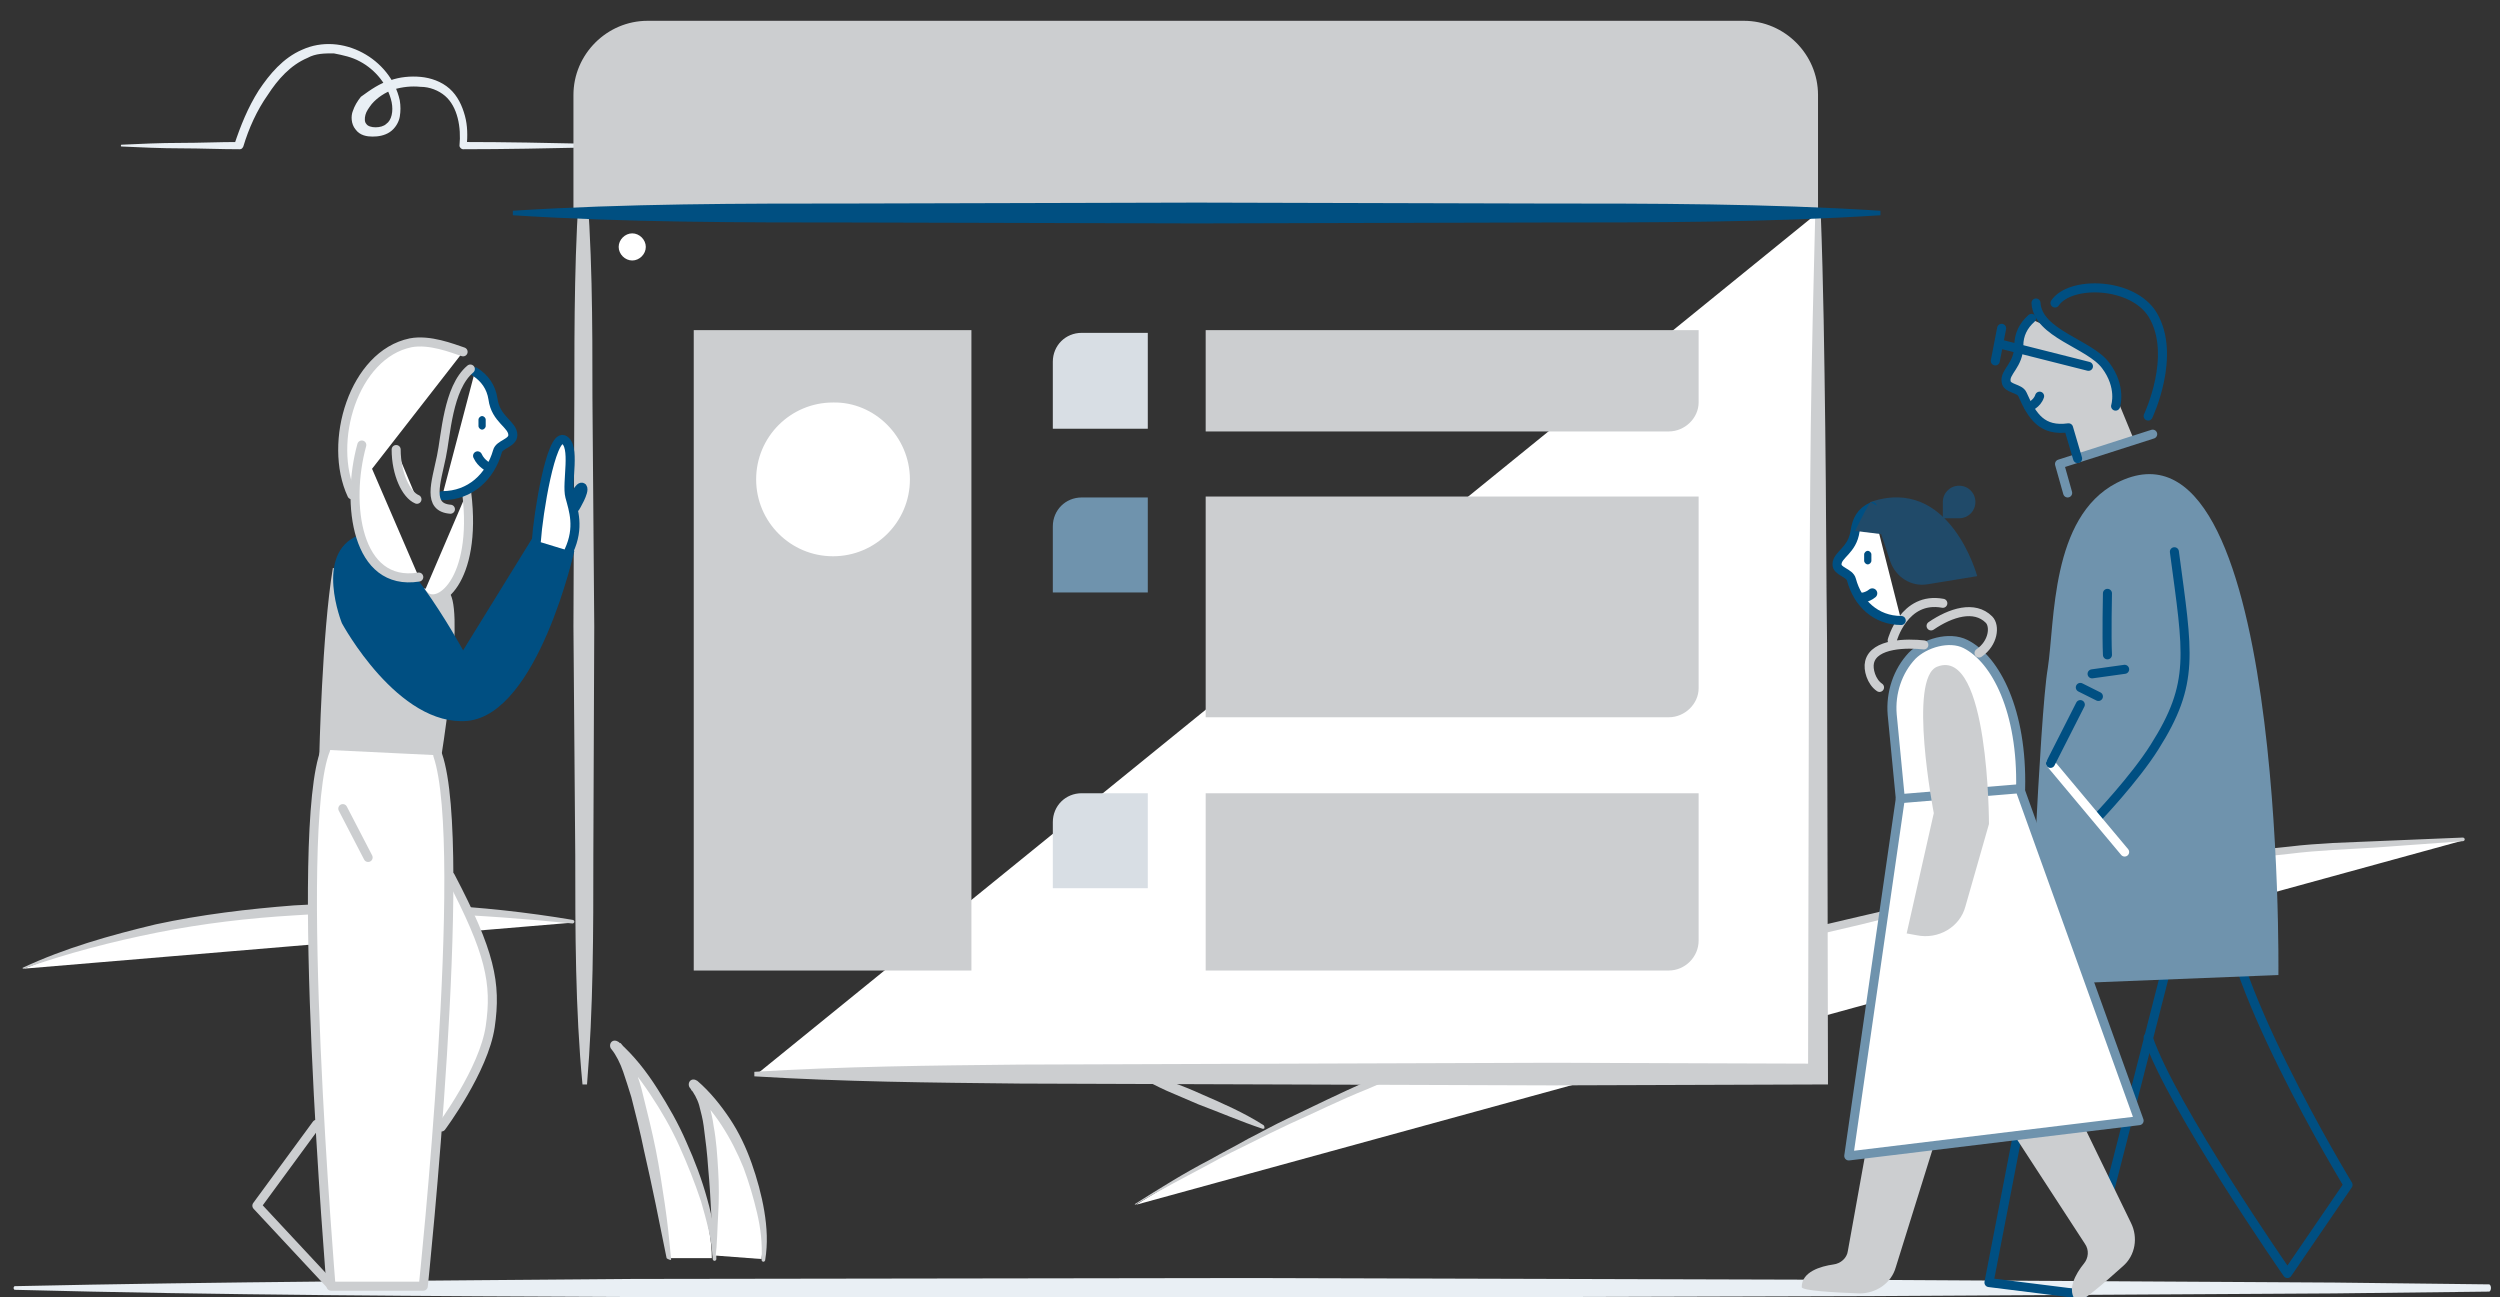 <svg id="Layer_1" xmlns="http://www.w3.org/2000/svg" viewBox="0 0 276.4 143.4"><rect x="0" y="0" width="276.4" height="143.4" fill="#333333" stroke="none"/><style>.st0{fill:#E9EFF4;} .st1{fill:#FFFFFF;} .st2{fill:#CCCED0;} .st3{fill:#CCCED0;} .st4{fill:#DDF8FF;} .st5{fill:#004F81;} .st6{fill:#D8DEE4;} .st7{fill:#6F93AD;} .st8{fill:none;stroke:#CCCED0;stroke-linecap:round;stroke-linejoin:round;stroke-miterlimit:10;} .st9{fill:none;stroke:#004F82;stroke-linecap:round;stroke-linejoin:round;stroke-miterlimit:10;} .st10{fill:#004F82;} .st11{fill:none;stroke:#6F93AD;stroke-linecap:round;stroke-linejoin:round;stroke-miterlimit:10;} .st12{fill:#204A69;} .st13{fill:none;stroke:#FFFFFF;stroke-linecap:round;stroke-linejoin:round;stroke-miterlimit:10;} .st14{fill:none;stroke:#004F82;stroke-width:1.105;stroke-linecap:round;stroke-linejoin:round;stroke-miterlimit:10;} .st15{fill:none;}</style><path class="st0" d="M13.4 16c2.2-.1 4.3-.2 6.5-.2s4.3-.1 6.5-.1l-.5.3c.7-2.1 1.5-4.1 2.7-6 1.2-1.8 2.7-3.6 4.8-4.5 4.4-2 9.8 1 10.8 5.6.1.6.1 1.2 0 1.8-.1.6-.5 1.3-1.1 1.7-.6.4-1.3.5-1.9.5-.6 0-1.4-.1-1.9-.8-.5-.6-.5-1.5-.3-2 .2-.6.5-1.1.9-1.6 1.1-.8 2.1-1.5 3.2-1.8 1.1-.4 2.3-.5 3.4-.4 1.1.1 2.3.5 3.2 1.3.9.8 1.4 1.9 1.7 3 .3 1.1.3 2.2.2 3.4l-.4-.5c4.7 0 9.4.1 14.1.2.1 0 .2.1.2.2s-.1.2-.2.2c-4.7.1-9.4.2-14.1.2-.2 0-.4-.2-.4-.4.2-2-.2-4.3-1.6-5.5-.7-.6-1.7-1-2.7-1-1-.1-2 0-3 .3-.9.3-1.8.9-2.4 1.6-.3.4-.6.8-.7 1.2-.1.4-.1.8.1 1 .3.5 1.7.5 2.2 0 .6-.4.8-1.4.6-2.4-.4-1.9-1.8-3.6-3.5-4.5-.9-.5-1.9-.7-2.9-.9-1 0-2 0-2.9.5-1.9.8-3.3 2.4-4.4 4.1-1.2 1.7-2.1 3.7-2.7 5.7-.1.2-.2.3-.4.3-2.2 0-4.3-.1-6.5-.1s-4.3-.1-6.5-.2c-.1 0-.2 0-.1-.2-.1.1 0 0 0 0"/><path class="st1" d="M125.6 133.2s57.3-37.4 146.8-40.3"/><path class="st2" d="M125.5 133.1c2.7-1.7 5.4-3.4 8.3-4.9 1.4-.8 2.8-1.5 4.2-2.3 1.4-.7 2.8-1.5 4.3-2.2 2.9-1.4 5.8-2.8 8.7-4.1 2.9-1.3 5.8-2.6 8.8-3.8l4.5-1.8c1.5-.6 3-1.1 4.5-1.7 3-1.1 6-2.2 9.1-3.2 3.1-1 6.1-2 9.2-2.9l9.3-2.6 2.3-.6 2.3-.6 4.7-1.1c3.1-.7 6.2-1.5 9.4-2.1l9.4-1.9c3.2-.6 6.3-1 9.5-1.5 6.3-1.1 12.7-1.5 19.1-2.2 1.6-.2 3.2-.3 4.8-.4l4.8-.2 9.6-.4c.1 0 .2.1.2.2s-.1.2-.2.2l-9.6.7c-3.2.2-6.4.3-9.6.7-6.4.7-12.7 1.3-19 2.4-3.2.5-6.3.9-9.5 1.5l-9.4 1.8c-3.2.6-6.3 1.3-9.4 2.1l-4.7 1.1-2.3.6-2.3.6-9.2 2.6c-3.1.9-6.1 1.9-9.1 2.9-3.1.9-6 2.1-9.1 3.2-1.5.6-3 1.1-4.5 1.7l-4.5 1.8c-1.5.6-3 1.1-4.5 1.8l-4.4 1.9c-3 1.2-5.8 2.6-8.7 3.9-1.5.7-2.9 1.4-4.3 2.1-1.4.7-2.9 1.4-4.3 2.2-2.8 1.5-5.7 3-8.4 4.6h-.1c.1 0 .1 0 .1-.1"/><path class="st1" d="M125.7 118.7c8.7 3.4 14 6 14 6"/><path class="st2" d="M125.7 118.6c1.3.2 2.5.6 3.7 1 1.2.4 2.4.9 3.5 1.4 2.3 1 4.6 2 6.8 3.4.1.1.1.2.1.3 0 .1-.1.1-.2.1-2.4-.8-4.7-1.8-7.1-2.7-1.2-.5-2.3-1-3.5-1.5-1.1-.5-2.3-1.1-3.4-1.8 0 0-.1-.1 0-.1 0-.1.1-.1.1-.1"/><path class="st1" d="M2.6 107.1c18.7-7.4 40.3-7.8 60.8-5.1"/><path class="st2" d="M2.5 107c4.7-2.2 9.7-3.6 14.7-4.8 5.1-1.1 10.2-1.7 15.3-2.1 10.3-.6 20.7-.1 30.8 1.6.1 0 .2.1.2.2s-.1.2-.2.2c-10.2-1-20.5-1.6-30.7-.9-5.1.3-10.2.9-15.2 1.9-5 1-10 2.3-14.8 4-.1 0-.1 0-.1-.1-.1 0 0 0 0 0"/><path class="st1" d="M64.6 119.9l-.2-101.4"/><path class="st2" d="M64.4 119.9c-.8-8.4-.8-16.9-.8-25.3l-.2-25.3.1-25.3c0-8.4 0-16.9.7-25.3h.5c.8 8.4.8 16.9.8 25.3l.2 25.3-.1 25.3c0 8.4 0 16.9-.7 25.3h-.5z"/><path class="st1" d="M201 23.5v95.4H83.5"/><path class="st2" d="M201.3 23.5c.3 7.9.4 15.9.5 23.8.1 7.9.1 15.9.2 23.8l.1 47.7v1.1H201l-29.4.1-29.4-.1-29.4-.1c-9.8-.1-19.6-.2-29.4-.8v-.5c9.8-.6 19.6-.7 29.4-.8l29.4-.1 29.4-.1 29.4.1-1.1 1.1.1-47.7c.1-7.9.1-15.9.2-23.8s.3-15.9.5-23.8h.6z"/><path class="st3" d="M63.4 23.5v-13c0-4.5 3.7-8.2 8.2-8.2h121.2c4.5 0 8.2 3.7 8.2 8.2v13H63.4z"/><path class="st4" d="M207.9 23.5H56.6"/><path class="st5" d="M207.9 23.8c-12.6.8-25.2.8-37.8.8l-37.8.1-37.8-.1c-12.6 0-25.2 0-37.8-.8v-.5c12.6-.8 25.2-.8 37.8-.8l37.8-.1 37.8.1c12.6 0 25.2 0 37.8.8v.5z"/><path class="st2" d="M76.7 107.3h30.7V36.5H76.7M184.5 47.7h-51.2V36.5h54.5v8c0 1.7-1.5 3.2-3.3 3.2"/><path class="st6" d="M127 47.4h-10.6V40c0-1.8 1.4-3.2 3.2-3.2h7.3v10.6z"/><path class="st2" d="M184.5 107.3h-51.2V87.7h54.5V104c0 1.8-1.5 3.3-3.3 3.3"/><path class="st6" d="M127 98.2h-10.6v-7.3c0-1.8 1.4-3.2 3.2-3.2h7.3v10.5z"/><path class="st2" d="M184.5 79.3h-51.2V54.9h54.5v21.2c0 1.7-1.5 3.2-3.3 3.2"/><path class="st7" d="M127 65.5h-10.6v-7.3c0-1.8 1.4-3.2 3.2-3.2h7.3v10.5z"/><path class="st1" d="M100.6 53c0 4.7-3.8 8.5-8.5 8.5s-8.5-3.8-8.5-8.5 3.8-8.5 8.5-8.5c4.6-.1 8.5 3.8 8.5 8.5"/><path class="st0" d="M1.6 142.2c22.8-.5 45.6-.6 68.4-.8l68.4-.1 68.4.2 34.2.2 17.1.1 17.1.2c.1 0 .2.2.2.4s-.1.4-.2.4l-17.2.2-17.1.1-34.2.2-68.4.2-68.3-.1c-22.8-.1-45.6-.2-68.4-.8 0 0-.1-.1-.1-.2s.1-.2.1-.2"/><path class="st2" d="M229.7 50.8l-1-3.4c-2.8.4-4-1.2-5.1-3.7-.3-.7-1.7-.6-1.8-1.4-.1-1.1 1.5-1.8 1.4-4 0-1.2.2-2.8 1.4-3 0 0 5.4 2.3 8.1 5.2 1.2 3.3 1.9 4.9 1.9 4.9l1.4 3.4-6.3 2z"/><path class="st1" d="M71.4 27.3c0 .8-.7 1.5-1.5 1.5s-1.5-.7-1.5-1.5.7-1.5 1.5-1.5 1.5.7 1.5 1.5M73.8 139.1s-2.8-20.5-5.9-23.5c5.1 4.3 10.8 16.5 10.8 23.5"/><path class="st2" d="M73.7 139.1c-.8-4-1.6-8-2.5-11.9-.4-2-.9-3.9-1.4-5.9-.3-1-.6-1.9-.9-2.8-.3-.9-.8-1.9-1.3-2.5-.2-.2-.2-.6 0-.8.2-.2.5-.2.8 0 1.7 1.5 3.1 3.3 4.3 5.2 1.2 1.9 2.3 3.8 3.2 5.9.9 2 1.7 4.1 2.3 6.3.6 2.1 1 4.4 1 6.6 0 .1-.1.2-.2.2s-.2-.1-.2-.2c-.1-2.2-.7-4.3-1.3-6.4-.7-2.1-1.5-4.1-2.4-6.1-.9-2-2-3.9-3.2-5.7-1.2-1.8-2.5-3.5-4.1-4.9l.8-.8c.8.9 1.2 1.9 1.6 2.9.4 1 .7 2 .9 2.9.5 2 1 4 1.4 6 .4 2 .7 4 1 6 .3 2 .5 4 .7 6.1 0 .1 0 .1-.1.1-.3-.1-.4-.2-.4-.2"/><path class="st1" d="M78.9 138.8s.7-16.1-2.3-18.9c5.1 4.1 8.3 13.4 7.6 19.3"/><path class="st2" d="M78.8 138.8c-.1-3.2-.2-6.4-.5-9.6-.1-1.6-.3-3.2-.5-4.7-.1-.8-.3-1.5-.5-2.3-.2-.7-.6-1.4-1-1.9-.2-.2-.2-.6 0-.8.2-.2.5-.2.8 0 1.4 1.2 2.6 2.7 3.6 4.2s1.8 3.2 2.4 4.9c.6 1.7 1.1 3.5 1.4 5.3.3 1.8.4 3.6.1 5.4 0 .1-.1.2-.2.2s-.2-.1-.2-.2c.1-1.8-.1-3.5-.5-5.2-.4-1.7-.9-3.4-1.5-5-1.3-3.2-3.2-6.4-5.8-8.6l.7-.8c.7.7 1 1.6 1.3 2.4.2.8.4 1.6.5 2.4.3 1.6.4 3.2.5 4.9.1 1.6.1 3.2 0 4.9-.1 1.6-.1 3.2-.3 4.8-.1-.2-.2-.2-.3-.3 0 .1 0 0 0 0"/><path class="st1" d="M49.8 96.9c4.4 8.4 5.1 11.8 4.4 16.6-.7 4.8-5.4 11.1-5.4 11.1"/><path class="st8" d="M49.8 96.9c4.4 8.4 5.1 11.8 4.4 16.6-.7 4.8-5.4 11.1-5.4 11.1"/><path class="st3" d="M36.8 62.8c-1.2 7.2-1.5 20.8-1.5 20.8l13.4.6s2.6-15.6 1.1-18.5"/><path class="st1" d="M51.6 54.5c1.2 9.8-3.3 13.1-4.8 11.2"/><path class="st8" d="M51.6 54.5c1.2 9.8-3.3 13.1-4.8 11.2"/><path class="st1" d="M52.5 41.1c1.1.7 1.8 1.7 2 3 .3 2.3 2.2 2.8 2.2 4 0 .9-1.5 1-1.7 1.8-.8 2.8-3 4.9-6.1 4.9"/><path class="st9" d="M52.5 41.1c1.1.7 1.8 1.7 2 3 .3 2.3 2.2 2.8 2.2 4 0 .9-1.5 1-1.7 1.8-.8 2.8-3 4.9-6.1 4.9M52.8 50.4c.4.9 1.3 1.3 1.3 1.3"/><path class="st10" d="M53.3 47.5c-.2 0-.4-.2-.4-.4v-.7c0-.2.2-.4.4-.4s.4.2.4.4v.7c0 .2-.2.4-.4.4M39.6 59.2c3.8-1.6 11.6 12.7 11.6 12.7l7.9-12.8 4.4 1.8s-4 18-11.8 18.8c-7.7.7-13.9-10.8-13.9-10.8s-3.1-7.7 1.8-9.7"/><path class="st1" d="M36 82.9c-3.6 8.8.6 59.3.6 59.3h10.2s5.1-48.5 1.6-58.7"/><path class="st8" d="M36 82.9c-3.6 8.8.6 59.3.6 59.3h10.2s5.1-48.5 1.6-58.7M52 40.8c-2.5 2.1-2.7 7.4-3.2 9.7-.6 2.9-1.6 5.6 1 5.8"/><path class="st1" d="M38.9 54.7c-2.7-5.8.2-15.5 6.5-16.8 2.1-.4 4.6.6 5.8 1"/><path class="st8" d="M38.9 54.7c-2.7-5.8.2-15.5 6.5-16.8 2.1-.4 4.6.6 5.8 1M35 124.3l-6.6 9 8.2 8.8"/><path class="st1" d="M59.3 59.8c.2-3 1.6-11.7 3-11.2 1.4.6.3 4.8.7 6.3s1.1 3.4-.1 6"/><path class="st9" d="M59.3 59.8c.2-3 1.6-11.7 3-11.2 1.4.6.3 4.8.7 6.3s1.1 3.4-.1 6"/><path class="st9" d="M63.4 55.1s.7-1.5 1-1.2c.3.4-.8 2.2-.8 2.2"/><path class="st1" d="M43.8 49.7c0 2.7 1.1 5 2.3 5.5"/><path class="st8" d="M43.8 49.7c0 2.7 1.1 5 2.3 5.5M37.9 89.4l2.8 5.4"/><path class="st1" d="M40 49.2c-1.8 6.5-.6 15.7 6.3 14.6"/><path class="st8" d="M40 49.2c-1.8 6.5-.6 15.7 6.3 14.6"/><path class="st1" d="M209.2 79l.9 9.3s5.1 13.2.9 8.2c5.6 6.6 12.2-1.6 12.4-9.3.2-8.5-2.7-14.3-6.1-16-1.8-.9-4.5-.1-5.9 1.3-1.6 1.7-2.4 4.1-2.2 6.5"/><path class="st11" d="M209.2 79l.9 9.3s5.1 13.2.9 8.2c5.6 6.6 12.2-1.6 12.4-9.3.2-8.5-2.7-14.3-6.1-16-1.8-.9-4.5-.1-5.9 1.3-1.6 1.7-2.4 4.1-2.2 6.5z"/><path class="st8" d="M214.8 66.7c-4.3-.8-5.6 4.1-5.6 4.1M212.7 71.3c-1.8-.2-5.5-.2-6 1.9-.2.8.2 2.2 1.1 2.8M213.5 69.2c2.2-1.5 4.8-2.3 6.4-.7.7.7.5 2.6-1.1 3.7"/><path class="st9" d="M246.2 98.3c-1.3 8.5 13.4 32.7 13.4 32.7l-6.7 9.8s-12.8-18.4-15.4-26.1"/><path class="st9" d="M226.2 109.2l-6.3 32.6 10.4 1.3 9.9-38.7"/><path class="st7" d="M234 53.4c-7.3 3.8-6.8 15.3-7.6 20.5-.9 5.2-2.1 35-2.1 35l27.6-1.1s.8-64-17.9-54.4"/><path class="st3" d="M209.2 111.1l-4.9 27.2c-.1.8-.8 1.4-1.6 1.5-1.4.2-3.5.8-3.5 2.5 0 .4 3.6.6 6.4.7 1.8 0 3.5-1.1 4-2.9l8.3-26.6"/><path class="st3" d="M215.4 114.3l15.1 23.2c.5.7.4 1.6-.1 2.2-.9 1.1-2 3-.8 4.2.3.3 3-2 5.1-3.9 1.4-1.2 1.7-3.2.9-4.8l-12.2-25.1"/><path class="st12" d="M206.8 55.5l2.2 6.6c.6 1.7 2.3 2.8 4.1 2.5l5.5-.9s-3-11.2-11.8-8.2"/><path class="st9" d="M225.5 43.8c-.3.9-1.2 1.2-1.2 1.2"/><path class="st1" d="M210.1 88.3l-5.7 39.5 32.1-3.9-13.2-36.7z"/><path class="st11" d="M210.1 88.3l-5.7 39.5 32.1-3.9-13.2-36.7z"/><path class="st3" d="M214.2 73.7c-3.3 1.2-.4 16.2-.4 16.2l-3 13.3 1.1.2c2.4.5 4.8-.9 5.4-3.2l2.6-9.1s0-19.6-5.7-17.4"/><path class="st9" d="M240.4 61c1.5 11.3 2.3 14.5-2.2 21.6-2.2 3.5-6.3 7.8-6.3 7.8M233 65.6s-.1 4.7 0 6.8M231.3 74.5l3.6-.5M230 76l2 1"/><path class="st13" d="M226.7 84.4l8.2 9.8"/><path class="st9" d="M230 77.9l-3.3 6.5M230.9 40.5L221 38M221.3 36.3l-.7 3.6M225.1 33.5c.2 3.4 5.9 4.5 7.7 6.9 1.8 2.4 1.1 4.5 1.1 4.5"/><path class="st9" d="M227.2 33.5c1.7-2.5 8.6-2.3 10.8 1.3 2.7 4.5-.5 11.2-.5 11.2"/><path class="st11" d="M238 48l-10.3 3.3.9 3.2"/><path class="st9" d="M224.6 35.2c-.9.8-1.4 1.8-1.4 3 0 2.2-1.6 2.9-1.4 4 .1.8 1.5.7 1.8 1.4 1.1 2.5 2.2 4.1 5.1 3.7l1 3.4"/><path class="st12" d="M216.6 57.3h-1.8v-1.8c0-1 .8-1.8 1.8-1.8s1.8.8 1.8 1.8-.8 1.8-1.8 1.8"/><path class="st1" d="M207 56c-1.3.6-1.7 1.5-1.9 2.7-.3 2.2-2 2.6-2 3.7 0 .8 1.4.9 1.6 1.7.7 2.6 2.7 4.5 5.5 4.5"/><path class="st9" d="M207 56c-1.3.6-1.7 1.5-1.9 2.7-.3 2.2-2 2.6-2 3.7 0 .8 1.4.9 1.6 1.7.7 2.6 2.7 4.5 5.5 4.5"/><path class="st14" d="M207 65.6c-.6.5-1.3.5-1.3.5"/><path class="st12" d="M206.8 55.5c-.8 1.3-1.7 3.2-1.7 3.2l4.1.5-.2-2.4-2.2-1.3"/><path class="st10" d="M206.5 62.4c.2 0 .4-.2.4-.4v-.7c0-.2-.2-.4-.4-.4s-.4.2-.4.4v.7c0 .2.2.4.4.4"/><path class="st15" d="M-135.6 206.9H-14v100h-121.6z"/></svg>